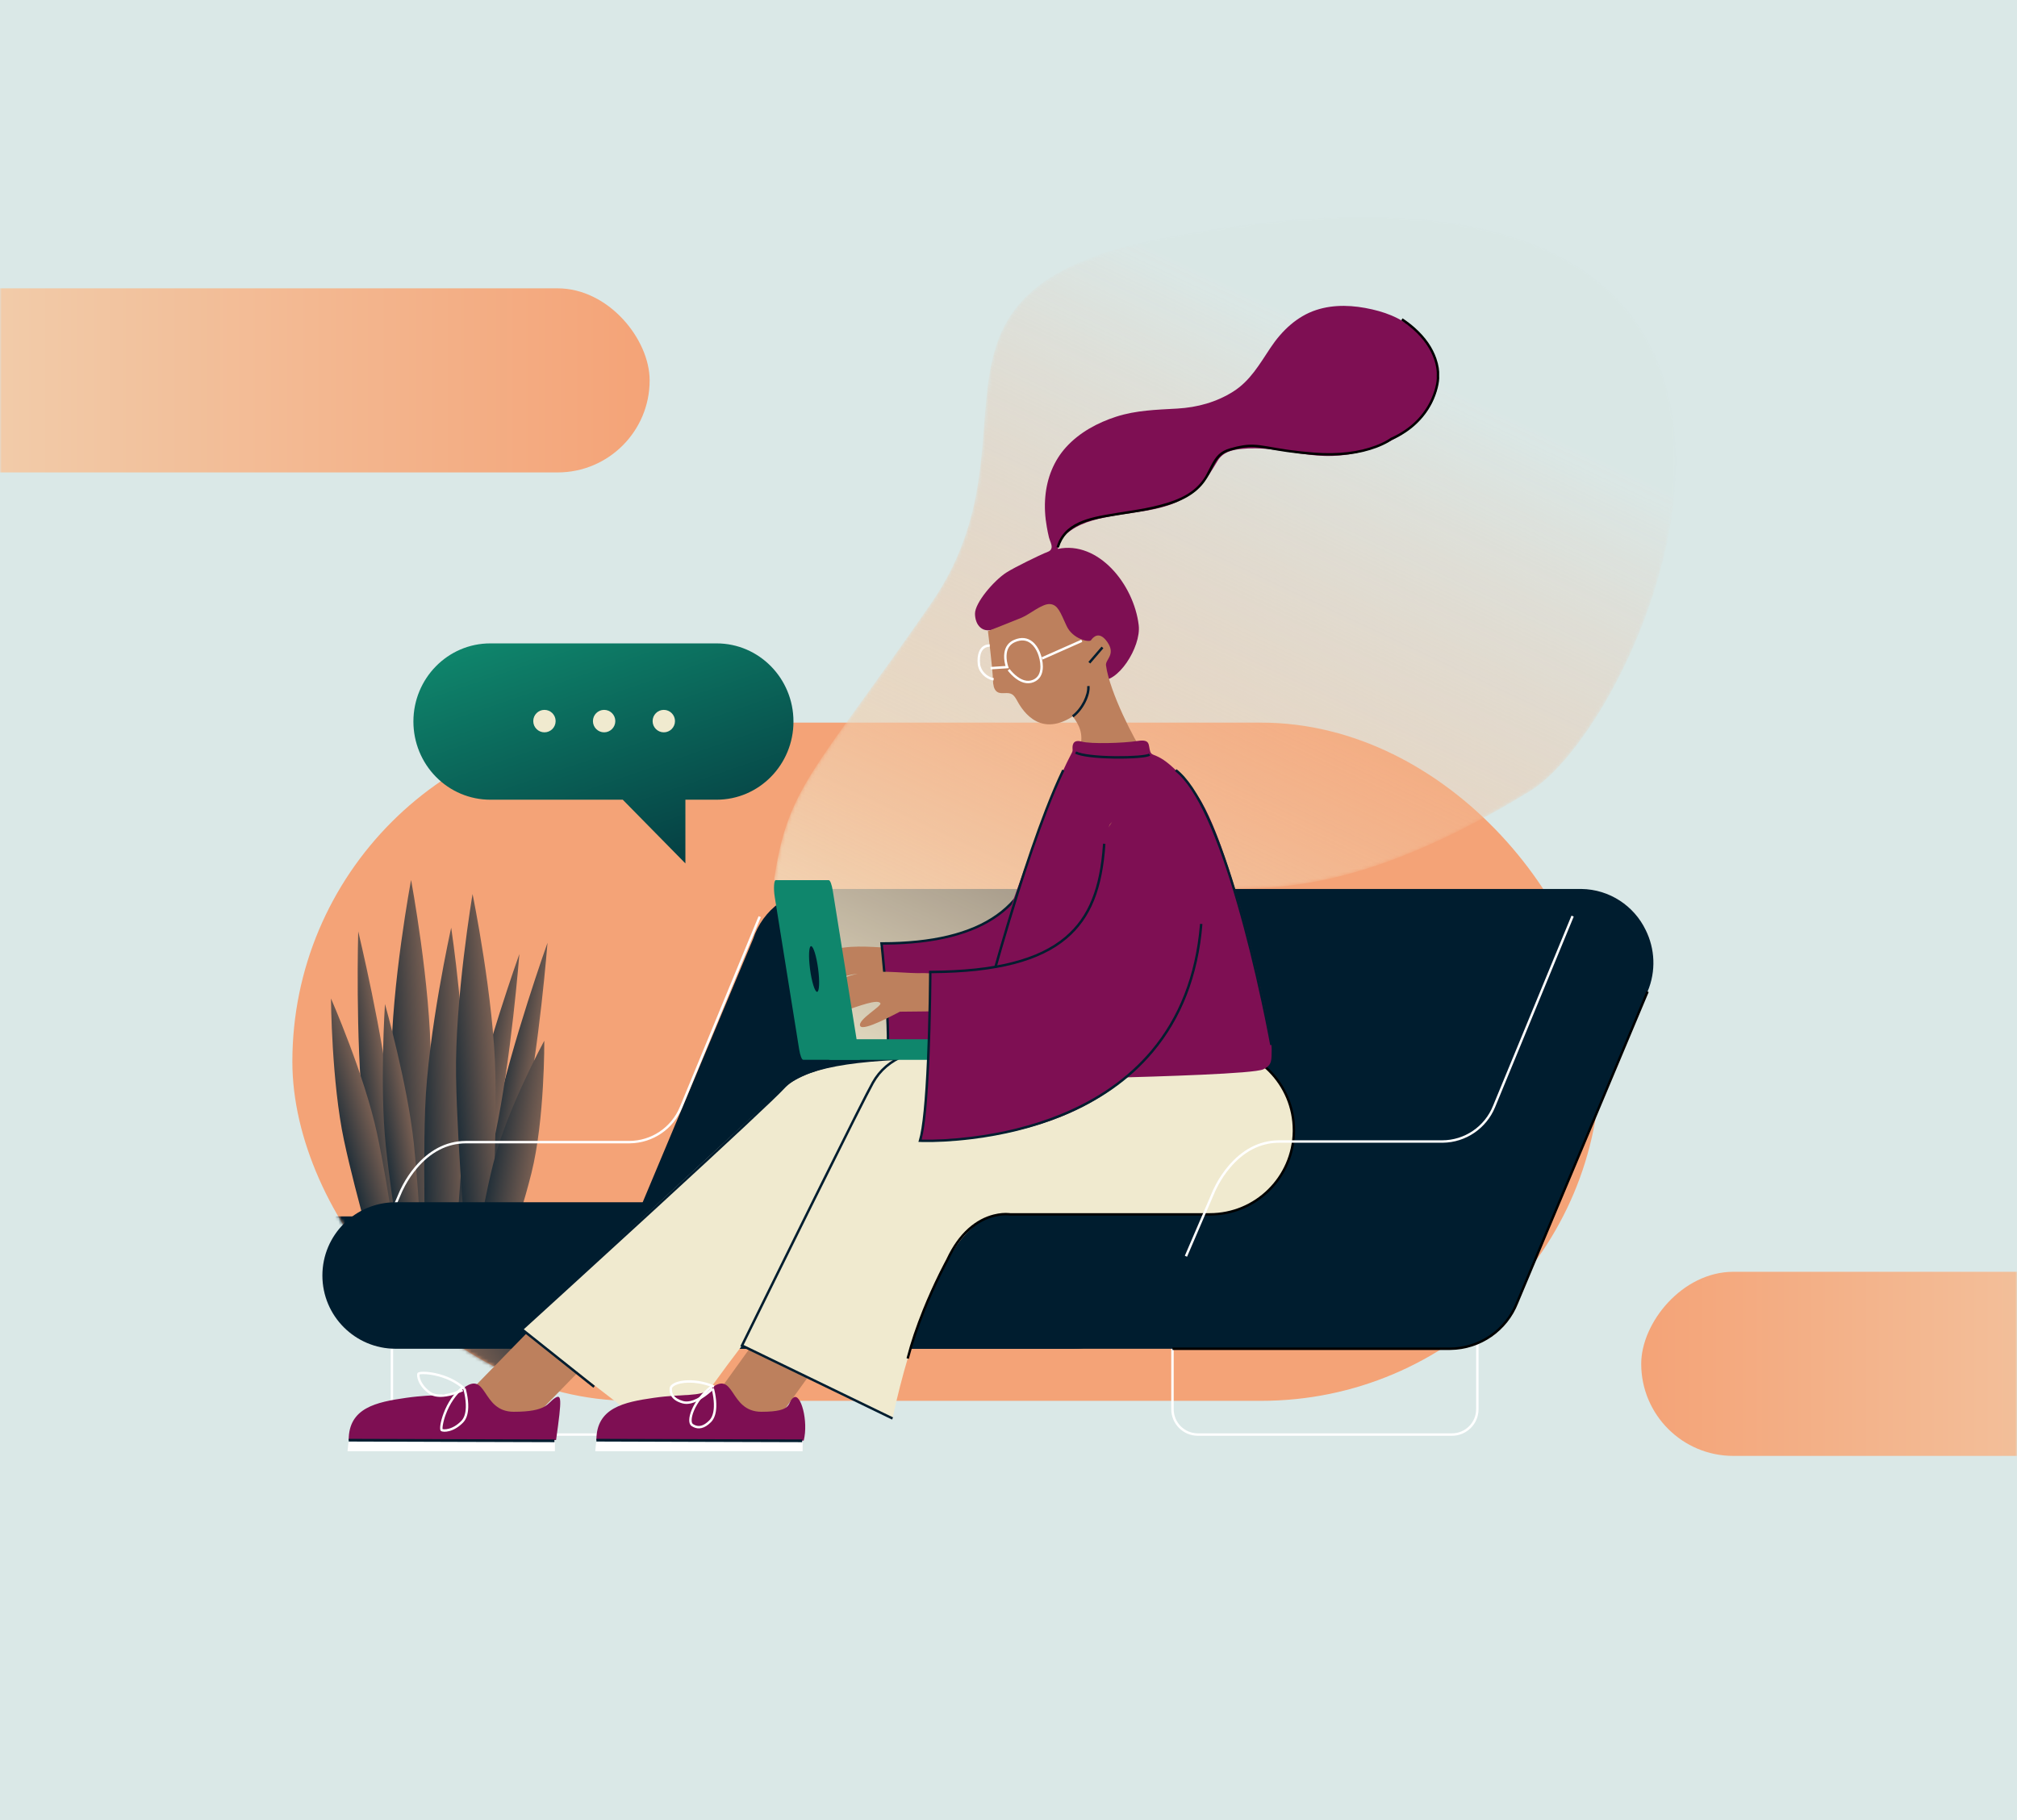 <svg width="605" height="546" viewBox="0 0 605 546" fill="none" xmlns="http://www.w3.org/2000/svg">
<rect x="0" y="0" width="605" height="546" fill="#333333" stroke="none"/>
<g clip-path="url(#clip0_504_6264)">
<rect width="605" height="546" fill="#DAE8E7"/>
<mask id="mask0_504_6264" style="mask-type:alpha" maskUnits="userSpaceOnUse" x="0" y="0" width="605" height="546">
<rect width="605" height="546" fill="white"/>
</mask>
<g mask="url(#mask0_504_6264)">
<rect x="87.695" y="216.77" width="392.314" height="203.441" rx="101.72" fill="#F4A377"/>
<mask id="mask1_504_6264" style="mask-type:alpha" maskUnits="userSpaceOnUse" x="87" y="216" width="394" height="205">
<rect x="87.695" y="216.77" width="392.314" height="203.441" rx="101.72" fill="white"/>
</mask>
<g mask="url(#mask1_504_6264)">
<path fill-rule="evenodd" clip-rule="evenodd" d="M108.984 334.147C106.57 311.265 107.447 279.394 107.447 279.394C107.447 279.394 114.958 310.387 117.373 333.269C119.787 356.151 121.426 387.758 121.426 387.758L116.393 388.285C116.393 388.285 111.399 357.029 108.984 334.147Z" fill="url(#paint0_linear_504_6264)"/>
<path fill-rule="evenodd" clip-rule="evenodd" d="M148.699 335.355C153.501 312.851 164.224 282.81 164.224 282.81C164.224 282.81 161.752 314.597 156.949 337.102C152.147 359.607 143.9 390.172 143.9 390.172L138.949 389.124C138.949 389.124 143.896 357.86 148.699 335.355Z" fill="url(#paint1_linear_504_6264)"/>
<path fill-rule="evenodd" clip-rule="evenodd" d="M140.263 338.716C145.066 316.211 155.788 286.171 155.788 286.171C155.788 286.171 153.317 317.958 148.514 340.463C143.712 362.968 135.465 393.533 135.465 393.533L130.514 392.485C130.514 392.485 135.461 361.221 140.263 338.716Z" fill="url(#paint2_linear_504_6264)"/>
<path fill-rule="evenodd" clip-rule="evenodd" d="M117.396 318.585C117.396 295.577 123.301 263.972 123.301 263.972C123.301 263.972 129.205 295.577 129.205 318.585C129.205 341.592 126.844 373.198 126.844 373.198H119.758C119.758 373.198 117.396 341.592 117.396 318.585Z" fill="url(#paint3_linear_504_6264)"/>
<path fill-rule="evenodd" clip-rule="evenodd" d="M127.522 332.663C128.328 309.669 135.337 278.288 135.337 278.288C135.337 278.288 140.13 310.08 139.324 333.073C138.518 356.067 135.05 387.571 135.05 387.571L127.969 387.325C127.969 387.325 126.716 355.657 127.522 332.663Z" fill="url(#paint4_linear_504_6264)"/>
<path fill-rule="evenodd" clip-rule="evenodd" d="M136.798 322.888C136.395 299.884 141.745 268.181 141.745 268.181C141.745 268.181 148.202 299.679 148.606 322.683C149.009 345.687 147.201 377.329 147.201 377.329L140.116 377.452C140.116 377.452 137.201 345.893 136.798 322.888Z" fill="url(#paint5_linear_504_6264)"/>
<path fill-rule="evenodd" clip-rule="evenodd" d="M115.732 343.809C113.856 326.032 115.474 301.172 115.474 301.172C115.474 301.172 122.245 325.153 124.121 342.931C125.997 360.708 126.896 385.304 126.896 385.304L121.863 385.831C121.863 385.831 117.608 361.587 115.732 343.809Z" fill="url(#paint6_linear_504_6264)"/>
<path fill-rule="evenodd" clip-rule="evenodd" d="M147.938 349.09C151.979 332.947 163.259 312.196 163.259 312.196C163.259 312.196 163.437 335.793 159.397 351.935C155.356 368.078 147.514 389.683 147.514 389.683L140.639 387.976C140.639 387.976 143.898 365.232 147.938 349.09Z" fill="url(#paint7_linear_504_6264)"/>
<path fill-rule="evenodd" clip-rule="evenodd" d="M103.185 342.073C99.454 324.588 99.279 299.521 99.279 299.521C99.279 299.521 109.355 322.492 113.086 339.976C116.817 357.461 119.963 381.899 119.963 381.899L114.022 383.157C114.022 383.157 106.916 359.558 103.185 342.073Z" fill="url(#paint8_linear_504_6264)"/>
<path fill-rule="evenodd" clip-rule="evenodd" d="M97.151 372.865H164.633L163.365 385.499C161.691 402.177 147.654 414.874 130.892 414.874V414.874C114.131 414.874 100.094 402.177 98.42 385.499L97.151 372.865Z" fill="url(#paint9_linear_504_6264)"/>
<rect x="95.043" y="364.883" width="71.7" height="8.402" rx="4.201" fill="#001D2F"/>
</g>
<rect x="-332" y="86.492" width="526.862" height="55.226" rx="27.613" fill="url(#paint10_linear_504_6264)"/>
<rect width="444.717" height="55.226" rx="27.613" transform="matrix(-1 0 0 1 937 381.505)" fill="url(#paint11_linear_504_6264)"/>
<path fill-rule="evenodd" clip-rule="evenodd" d="M149.91 364.249H122.28C121.038 364.249 120.03 365.546 120.03 367.146C120.03 367.288 120.038 367.429 120.054 367.569L122.19 386.222C122.841 391.909 126.629 396.122 131.091 396.122H141.098C145.56 396.122 149.348 391.909 149.999 386.222L152.135 367.569C152.316 365.986 151.467 364.513 150.238 364.28C150.129 364.259 150.019 364.249 149.91 364.249" fill="#B6D1D0"/>
<path fill-rule="evenodd" clip-rule="evenodd" d="M359.29 368.99H435.526C439.927 368.99 443.495 372.559 443.495 376.961V422.723C443.495 427.124 439.927 430.693 435.526 430.693H359.29C354.889 430.693 351.321 427.124 351.321 422.723V376.961C351.321 372.558 354.889 368.99 359.29 368.99ZM435.526 369.719H359.29C355.292 369.719 352.05 372.961 352.05 376.961V422.723C352.05 426.722 355.292 429.964 359.29 429.964H435.526C439.524 429.964 442.766 426.722 442.766 422.723V376.961C442.766 372.961 439.524 369.719 435.526 369.719Z" fill="white"/>
<path fill-rule="evenodd" clip-rule="evenodd" d="M186.54 388.523C189.037 397.779 197.489 404.591 207.533 404.591H434.794C443.995 404.591 451.861 398.875 455.037 390.8L494.19 297.453C496.8 291.269 496.39 284.566 493.629 278.988C490.158 271.778 482.828 266.778 474.319 266.666C474.222 266.664 474.126 266.664 474.029 266.663H474.026H474.026C473.861 266.661 473.697 266.661 473.533 266.663H247.184C247.019 266.661 246.855 266.661 246.691 266.663H246.563C236.908 266.663 228.724 272.957 225.886 281.667L187.358 373.559C185.275 378.496 185.115 383.762 186.54 388.523" fill="#001D2F"/>
<path d="M204.582 332.358C201.971 338.661 195.845 342.887 188.915 342.971L188.705 342.972H139.851C133.942 342.972 129.032 345.775 125.063 350.461C123.669 352.107 122.493 353.872 121.53 355.637C121.224 356.198 120.96 356.722 120.737 357.199L120.672 357.34C120.603 357.489 120.543 357.624 120.491 357.744L120.398 357.966L120.39 357.986L112.137 377.178L111.467 376.89L119.715 357.709L119.775 357.564L119.855 357.379C119.901 357.274 119.952 357.159 120.009 357.036L120.146 356.742C120.36 356.292 120.607 355.805 120.89 355.287C121.875 353.482 123.078 351.676 124.506 349.989C128.562 345.202 133.599 342.301 139.667 342.244L139.851 342.243H188.705C195.423 342.243 201.383 338.176 203.912 332.071L203.994 331.871L204.026 331.8L227.538 274.829L228.212 275.108L204.688 332.107L204.661 332.165L204.582 332.358Z" fill="white"/>
<path fill-rule="evenodd" clip-rule="evenodd" d="M125.16 368.99H201.396C205.797 368.99 209.365 372.559 209.365 376.961V422.723C209.365 427.124 205.797 430.693 201.396 430.693H125.16C120.759 430.693 117.191 427.124 117.191 422.723V376.961C117.191 372.558 120.759 368.99 125.16 368.99ZM201.396 369.719H125.16C121.162 369.719 117.921 372.961 117.921 376.961V422.723C117.921 426.722 121.162 429.964 125.16 429.964H201.396C205.394 429.964 208.636 426.722 208.636 422.723V376.961C208.636 372.961 205.394 369.719 201.396 369.719Z" fill="white"/>
<path fill-rule="evenodd" clip-rule="evenodd" d="M118.667 360.65H322.117C334.249 360.65 344.083 370.486 344.083 382.621C344.083 394.755 334.249 404.591 322.117 404.591H118.667C106.535 404.591 96.701 394.755 96.701 382.621C96.701 370.486 106.535 360.65 118.667 360.65" fill="#001D2F"/>
<path d="M493.854 297.312L494.527 297.594L455.376 390.933C452.109 399.24 444.123 404.843 435.069 404.954L434.794 404.956H351.686V404.227H434.794C443.57 404.227 451.349 398.889 454.603 390.902L454.7 390.659L493.854 297.312Z" fill="black"/>
<mask id="mask2_504_6264" style="mask-type:alpha" maskUnits="userSpaceOnUse" x="232" y="65" width="271" height="253">
<path fill-rule="evenodd" clip-rule="evenodd" d="M408.813 65C392.596 65.004 373.815 66.789 352.217 70.714V70.714C266.274 86.331 314.494 130.14 279.242 181.064V181.064C243.991 231.988 236.29 235.936 232.201 263.888V263.888L252.944 313.674C252.944 313.674 292.177 327.7 306.404 304.838V304.838C330.422 266.24 343.277 266.416 364.513 266.593V266.593C383.966 266.754 410.45 266.916 458.99 237.275V237.275C476.126 226.811 502.059 181.401 502.682 139.831V139.831V136.783C502.096 98.884 479.56 65.003 408.851 65V65H408.813Z" fill="white"/>
</mask>
<g mask="url(#mask2_504_6264)">
<path fill-rule="evenodd" clip-rule="evenodd" d="M408.813 65C392.596 65.004 373.815 66.789 352.217 70.714V70.714C266.274 86.331 314.494 130.14 279.242 181.064V181.064C243.991 231.988 236.29 235.936 232.201 263.888V263.888L252.944 313.674C252.944 313.674 292.177 327.7 306.404 304.838V304.838C330.422 266.24 343.277 266.416 364.513 266.593V266.593C383.966 266.754 410.45 266.916 458.99 237.275V237.275C476.126 226.811 502.059 181.401 502.682 139.831V139.831V136.783C502.096 98.884 479.56 65.003 408.851 65V65H408.813Z" fill="url(#paint12_linear_504_6264)"/>
</g>
<path fill-rule="evenodd" clip-rule="evenodd" d="M263.129 294.909C262.294 295.289 252.973 300.502 252.233 298.796C251.494 297.091 258.273 293.373 257.78 292.586C256.285 290.201 237.724 300.173 239.305 295.408C244.396 280.063 260.716 284.712 269.781 284.319C284.637 285.21 306.21 282.581 314.576 270.267C318.731 264.152 326.678 249.075 327.127 246.527C327.577 243.979 330.722 239.363 338.959 239.363C347.197 239.363 346.914 249.358 346.914 249.358C344.27 271.318 343.476 293.013 321.002 293.807C298.528 294.601 263.129 294.909 263.129 294.909" fill="#BD805D"/>
<path fill-rule="evenodd" clip-rule="evenodd" d="M338.698 270.85C339.996 251.367 343.092 241.828 333.956 238.831C324.82 235.833 317.332 237.566 313.438 244.076C309.544 250.586 316.451 283.01 264.413 283.01C264.413 283.01 268.392 315.235 265.389 323.361C282.964 319.409 315.277 306.15 328.25 292.542C337.8 282.524 338.698 270.85 338.698 270.85" fill="#7E0F53"/>
<path d="M311.739 248.834L312.466 248.882C310.984 271.612 295.835 283.142 265.342 283.371L264.82 283.372L264.928 284.375C264.97 284.769 265.014 285.193 265.06 285.644L265.161 286.641C265.348 288.53 265.535 290.545 265.712 292.638L265.75 293.088C266.053 296.724 266.3 300.275 266.47 303.632L266.497 304.189C266.91 312.72 266.785 319.127 265.963 322.634L265.906 322.868L266.129 322.815C266.799 322.656 267.576 322.464 268.452 322.238L269.035 322.087C271.386 321.471 273.977 320.738 276.752 319.883C285.337 317.238 293.923 313.988 301.934 310.108C311.739 305.36 319.99 299.991 326.182 293.985C333.371 287.013 337.572 279.384 338.314 271.073L338.335 270.821L339.061 270.879C338.367 279.482 334.069 287.352 326.69 294.508C320.434 300.575 312.121 305.985 302.251 310.764C294.204 314.662 285.585 317.924 276.966 320.58C274.182 321.437 271.581 322.174 269.219 322.792L268.634 322.944C267.817 323.155 267.084 323.336 266.444 323.49L266.011 323.592L265.467 323.717L264.853 323.852L265.041 323.252C266.029 320.103 266.213 313.392 265.769 304.224C265.599 300.714 265.343 296.979 265.023 293.148L264.948 292.253C264.757 290.027 264.556 287.894 264.355 285.913L264.204 284.452L264.051 283.051L264.005 282.645H264.413C294.866 282.645 309.966 271.596 311.69 249.507L311.739 248.834Z" fill="#001D2F"/>
<path fill-rule="evenodd" clip-rule="evenodd" d="M136.611 421.827L154.431 431.058L192.668 391.867L174.848 382.636L136.611 421.827Z" fill="#BD805D"/>
<path fill-rule="evenodd" clip-rule="evenodd" d="M104.241 435.328H166.448V429.829L104.591 431.975L104.241 435.328Z" fill="white"/>
<path fill-rule="evenodd" clip-rule="evenodd" d="M104.591 431.975C104.591 422.316 112.822 420.598 121.831 419.311C130.84 418.023 135.649 419.078 138.562 416.734C146.369 410.457 144.118 423.496 154.103 423.496C164.089 423.496 164.161 420.928 166.314 419.474C168.467 418.021 168.594 419.224 166.792 431.975H104.591Z" fill="#7E0F53"/>
<path d="M104.59 432.422L104.592 431.611L165.967 431.799L166.314 431.799V432.611L136.632 432.525L104.59 432.422Z" fill="#001D2F"/>
<path d="M138.794 415.719L139.253 416.286C136.745 418.317 134.892 421.132 133.731 424.222C133.289 425.398 132.98 426.544 132.828 427.486C132.763 427.887 132.731 428.228 132.733 428.475C132.733 428.536 132.736 428.589 132.74 428.634L132.746 428.683L132.756 428.687C132.848 428.717 133.006 428.745 133.203 428.754L133.258 428.756C133.643 428.767 134.104 428.709 134.596 428.577C135.861 428.238 137.17 427.467 138.381 426.221C139.246 425.33 139.673 423.925 139.722 422.14C139.756 420.912 139.612 419.59 139.349 418.274C139.277 417.911 139.2 417.572 139.122 417.263L139.089 417.133C139.07 417.061 139.053 416.995 139.036 416.933L138.973 416.71L139.67 416.498L139.705 416.619L139.757 416.807C139.769 416.853 139.782 416.901 139.795 416.95C139.887 417.306 139.978 417.702 140.064 418.132C140.336 419.496 140.487 420.871 140.451 422.16C140.397 424.111 139.92 425.684 138.903 426.729C137.601 428.069 136.177 428.907 134.785 429.281C133.691 429.575 132.667 429.546 132.251 429.24C131.729 428.856 132.119 426.44 133.049 423.965C134.23 420.821 136.105 417.948 138.65 415.838L138.794 415.719Z" fill="white"/>
<path d="M125.223 411.901C125.524 411.327 127.97 411.349 130.554 411.895C133.839 412.589 136.96 414.011 139.428 416.21L139.567 416.335L139.076 416.874C136.691 414.699 133.632 413.291 130.404 412.608C129.175 412.348 127.996 412.215 127.043 412.207C126.637 412.203 126.295 412.223 126.051 412.262C125.976 412.274 125.913 412.287 125.865 412.301L125.848 412.306L125.846 412.317C125.83 412.413 125.826 412.573 125.847 412.77L125.853 412.824C125.901 413.206 126.027 413.654 126.232 414.121C126.758 415.321 127.717 416.5 129.131 417.51C130.052 418.168 131.343 418.401 132.916 418.268C134.051 418.172 135.272 417.891 136.51 417.483C137.057 417.302 137.571 417.109 138.035 416.916L138.221 416.837C138.25 416.824 138.279 416.812 138.307 416.8L138.559 416.687L138.615 416.661L138.93 417.319L138.765 417.394L138.599 417.468C138.511 417.506 138.416 417.546 138.315 417.589C137.834 417.789 137.304 417.989 136.738 418.175C135.451 418.6 134.176 418.893 132.977 418.995C131.248 419.141 129.792 418.878 128.707 418.103C127.187 417.017 126.143 415.735 125.564 414.414C125.11 413.376 124.983 412.358 125.223 411.901Z" fill="white"/>
<path fill-rule="evenodd" clip-rule="evenodd" d="M156.554 398.763L234.978 326.286C253.073 312.112 297.092 320.216 297.092 320.216C302.025 329.39 312.796 366.399 270.434 360.06C251.582 357.239 201.324 433.337 201.324 433.337L156.554 398.763Z" fill="#F0EACF"/>
<path d="M283.411 316.933V317.662C255.486 317.662 240.711 320.544 235.247 326.532C232.764 329.253 218.966 342.114 197.388 361.93L193.312 365.67C186.264 372.135 178.86 378.908 171.423 385.699L160.729 395.454L157.115 398.745L178.432 415.717L177.978 416.288L155.992 398.782L162.778 392.599L170.162 385.863C178.627 378.135 187.062 370.417 194.995 363.137L200.097 358.45C219.798 340.34 232.373 328.6 234.708 326.04C240.308 319.904 254.981 316.991 282.571 316.934L283.411 316.933Z" fill="#001D2F"/>
<path fill-rule="evenodd" clip-rule="evenodd" d="M210.523 424.398L229.511 430.89L261.536 386.471L242.547 379.979L210.523 424.398Z" fill="#BD805D"/>
<path fill-rule="evenodd" clip-rule="evenodd" d="M178.538 435.328H240.746V429.829L178.888 431.975L178.538 435.328Z" fill="white"/>
<path fill-rule="evenodd" clip-rule="evenodd" d="M178.888 431.975C178.888 422.316 187.118 420.598 196.128 419.311C205.137 418.023 209.946 419.078 212.859 416.734C220.666 410.457 218.415 423.496 228.4 423.496C238.386 423.496 235.883 420.671 238.036 419.217C240.189 417.763 242.547 426.309 241.071 432.144L178.888 431.975Z" fill="#7E0F53"/>
<path d="M178.887 432.422L178.889 431.611L240.264 431.799L240.611 431.799V432.611L210.929 432.525L178.887 432.422Z" fill="#001D2F"/>
<path d="M205.121 414.122C207.794 413.82 210.976 414.266 214.121 415.527L214.306 415.603L214.028 416.277C210.936 415.004 207.805 414.552 205.203 414.846C203.069 415.088 201.63 415.832 201.578 416.499L201.571 416.589C201.52 417.291 201.622 417.899 202.05 418.527C202.561 419.275 203.474 419.878 204.898 420.274C205.554 420.457 206.285 420.45 207.082 420.268C208.315 419.985 209.652 419.3 211.013 418.334C211.661 417.874 212.272 417.38 212.826 416.887C213.02 416.714 213.193 416.554 213.342 416.411L213.509 416.248L213.522 416.235L214.042 416.745L213.99 416.797C213.95 416.838 213.902 416.884 213.847 416.937C213.691 417.086 213.512 417.253 213.311 417.431C212.738 417.942 212.107 418.452 211.435 418.928C210.003 419.945 208.586 420.671 207.244 420.978C206.336 421.186 205.484 421.195 204.702 420.977C203.122 420.536 202.062 419.837 201.448 418.938C200.929 418.177 200.792 417.442 200.838 416.627L200.851 416.442C200.941 415.294 202.671 414.399 205.121 414.122Z" fill="white"/>
<path d="M213.264 415.599L213.717 416.171C211.096 418.248 209.171 420.76 208.155 423.176C207.322 425.157 207.268 426.777 207.824 427.148L207.93 427.219C208.06 427.303 208.145 427.353 208.272 427.418C209.538 428.064 210.987 427.858 212.738 426.096C213.618 425.21 214.059 423.799 214.124 422C214.169 420.763 214.034 419.43 213.782 418.107C213.714 417.754 213.643 417.425 213.571 417.127L213.54 417.001C213.517 416.908 213.496 416.824 213.476 416.75L213.432 416.592L214.132 416.388L214.165 416.504L214.213 416.687C214.224 416.731 214.236 416.777 214.248 416.825C214.333 417.169 214.418 417.553 214.498 417.97C214.76 419.342 214.9 420.728 214.853 422.027C214.782 423.991 214.288 425.569 213.255 426.609C211.278 428.601 209.485 428.855 207.94 428.067C207.749 427.97 207.637 427.9 207.419 427.754C206.462 427.115 206.527 425.167 207.484 422.893C208.527 420.411 210.472 417.851 213.111 415.722L213.264 415.599Z" fill="white"/>
<path fill-rule="evenodd" clip-rule="evenodd" d="M282.621 313.805H362.893C376.821 313.805 388.113 325.104 388.113 339.041C388.113 352.98 376.592 364.278 362.893 364.278H289.764C257.402 364.278 257.402 339.041 257.402 339.041C257.402 325.104 268.693 313.805 282.621 313.805" fill="#F0EACF"/>
<path fill-rule="evenodd" clip-rule="evenodd" d="M222.566 403.628L266.805 325.583C277.032 316.121 328.255 310.061 337.711 320.295L300.745 316.06C310.201 326.293 322.559 364.278 300.671 364.278C279.904 364.278 267.724 425.507 267.724 425.507L222.566 403.628Z" fill="#F0EACF"/>
<path d="M290.022 313.441V314.17C274.475 314.17 266.304 317.606 262.157 324.921L262.054 325.105C260.375 328.128 254.098 340.63 244.601 359.792L242.474 364.086C239.347 370.402 236.065 377.047 232.744 383.78L226.115 397.237L223.054 403.459L267.883 425.179L267.566 425.835L222.077 403.796L228.344 391.059C231.678 384.291 235.016 377.524 238.243 370.994L242.049 363.302L246.356 354.612C254.709 337.786 260.131 327.017 261.523 324.562C265.778 317.056 274.07 313.512 289.551 313.442L290.022 313.441Z" fill="#001D2F"/>
<path d="M362.893 313.441C377.022 313.441 388.477 324.903 388.477 339.041C388.477 353.039 377.251 364.413 363.316 364.639L362.893 364.643H302.918L302.849 364.632C302.794 364.624 302.708 364.614 302.592 364.604C301.433 364.501 299.947 364.589 298.255 365.013C295.762 365.639 293.306 366.896 291.003 368.932C288.558 371.095 286.395 374.049 284.593 377.892L284.491 378.111L284.479 378.135L284.356 378.361L284.171 378.705C284.081 378.872 283.984 379.056 283.88 379.254L283.698 379.602C283.267 380.428 282.796 381.357 282.293 382.377C280.651 385.71 279.009 389.338 277.477 393.136C275.542 397.933 273.924 402.652 272.728 407.176L272.613 407.613L271.908 407.43C273.123 402.741 274.792 397.842 276.801 392.863C278.341 389.048 279.99 385.403 281.639 382.055L281.96 381.408C282.416 380.493 282.843 379.659 283.235 378.915L283.473 378.464L283.746 377.957L283.835 377.794L283.932 377.586C285.741 373.726 287.915 370.73 290.381 368.511L290.52 368.386C292.913 366.27 295.475 364.96 298.077 364.306C299.853 363.86 301.421 363.768 302.657 363.878L302.807 363.893C302.837 363.896 302.864 363.899 302.889 363.902L302.975 363.913L362.893 363.914C376.483 363.914 387.525 353 387.745 339.453L387.748 339.041C387.748 325.443 376.841 314.393 363.304 314.173L362.893 314.17V313.441Z" fill="black"/>
<path fill-rule="evenodd" clip-rule="evenodd" d="M301.791 171.793C304.413 170.094 311.898 166.528 313.305 165.935C314.205 165.555 315.273 165.366 315.429 164.247C315.557 163.331 314.875 162.161 314.647 161.256C314.382 160.205 314.186 159.141 313.994 158.077C313.447 155.052 313.273 152.027 313.539 149.005C314.04 143.336 316.105 138.19 319.752 134.163C323.78 129.717 329.225 126.79 334.814 124.988C340.795 123.06 346.885 122.918 353.148 122.56C359.116 122.218 364.858 120.652 369.905 117.459C374.99 114.242 377.77 109.29 381.099 104.298C384.507 99.187 389.044 94.871 394.824 92.984C400.219 91.222 406.004 91.525 411.624 92.818C416.882 94.028 421.684 96.127 425.64 100.264C429.895 104.715 432.347 110.536 430.999 116.625C429.047 125.45 420.847 130.98 413.336 133.944C408.992 135.658 404.408 136.591 399.695 136.759C393.409 136.982 387.255 135.461 380.992 134.763C378.053 134.436 375.134 134.38 372.225 134.68C369.403 134.971 366.793 135.659 365.218 138.25C363.552 140.99 362.122 143.595 359.839 145.834C357.648 147.982 355.11 149.738 352.299 150.897C346.832 153.15 340.687 153.579 334.877 154.581C330.139 155.398 325.101 156.346 321.108 159.167C319.442 160.345 317.111 162.307 317.318 164.653C329.4 162.133 340.079 175.224 341.555 187.519C342.353 194.156 335.063 205.383 329.783 203.945C326.438 203.035 326.874 199.802 327.141 197.676C327.654 193.606 325.585 198.238 321.125 197.437C317.277 196.746 317.014 193.644 316.952 193.664C316.092 193.943 307.072 192.579 299.432 188.257C294.69 190.627 292.485 187.46 292.449 184.124C292.414 180.788 298.168 174.142 301.791 171.793" fill="#7E0F53"/>
<path fill-rule="evenodd" clip-rule="evenodd" d="M342.865 225.698C340.457 222.363 332.831 207.67 331.744 199.577C331.512 197.852 334.752 196.362 332.174 192.635C329.597 188.909 327.72 191.381 327.244 192.058C326.769 192.734 321.765 191.801 319.891 187.693C318.017 183.585 317.293 181.417 314.971 181.208C312.649 180.998 308.846 184.268 306.586 185.222C304.326 186.176 296.332 189.312 296.332 189.312C296.332 189.312 297.761 200.623 297.838 203.972C297.916 207.32 299.116 208.059 301.107 207.93C303.098 207.802 303.892 208.029 304.952 209.95C306.012 211.871 311.125 221.757 321.767 214.898C323.692 217.401 325.05 220.143 323.98 224.181C322.909 228.219 340.002 228.371 340.265 228.192C340.528 228.014 342.865 225.698 342.865 225.698" fill="#BD805D"/>
<path d="M304.221 191.93C306.357 191.028 308.169 191.286 309.633 192.439C310.651 193.241 311.386 194.367 311.902 195.591C312.404 196.78 312.808 198.455 312.809 199.957C312.81 202.152 311.98 203.813 310.111 204.601C308.08 205.458 306 204.725 304.036 203.014C303.558 202.597 303.123 202.151 302.739 201.705C302.631 201.58 302.533 201.462 302.447 201.352L302.335 201.209C302.305 201.171 302.282 201.14 302.266 201.117L302.254 201.102L302.847 200.677L302.915 200.768C302.928 200.785 302.942 200.804 302.958 200.824C303.053 200.946 303.164 201.082 303.291 201.229C303.654 201.65 304.064 202.072 304.515 202.464C306.292 204.012 308.111 204.654 309.828 203.93C311.389 203.271 312.081 201.887 312.08 199.957C312.079 198.563 311.697 196.98 311.231 195.874C310.758 194.753 310.085 193.723 309.182 193.011C307.925 192.021 306.394 191.804 304.505 192.601C302.997 193.237 302.208 194.394 301.981 195.955C301.836 196.95 301.93 198.027 302.177 199.077C302.235 199.323 302.296 199.547 302.358 199.745L302.415 199.921L302.437 199.983L302.608 200.442L297.147 200.797L297.099 200.07L301.607 199.776L301.596 199.739C301.563 199.623 301.53 199.502 301.499 199.374L301.467 199.244C301.201 198.112 301.099 196.948 301.26 195.85C301.522 194.051 302.462 192.672 304.221 191.93Z" fill="white"/>
<path d="M324.338 191.891L324.634 192.557L312.715 197.84L312.42 197.174L324.338 191.891Z" fill="white"/>
<path d="M330.411 193.975L330.963 194.451L327.023 199.028L326.471 198.553L330.411 193.975Z" fill="#001D2F"/>
<path d="M326.813 205.764C327.096 208.43 325.099 212.786 322.088 215.112L321.986 215.19L321.548 214.607C324.382 212.477 326.302 208.372 326.097 205.927L326.088 205.841L326.813 205.764Z" fill="#001D2F"/>
<path d="M296.857 193.289V194.018C294.545 194.018 293.671 196.248 293.995 199.189C294.224 201.27 296.031 203.006 298.025 203.411L298.11 203.428L297.978 204.145C295.651 203.717 293.54 201.719 293.271 199.269C293.125 197.948 293.228 196.588 293.646 195.523C294.189 194.137 295.228 193.32 296.767 193.29L296.857 193.289Z" fill="white"/>
<path fill-rule="evenodd" clip-rule="evenodd" d="M358.598 237.834C348.332 224.604 345.72 227.53 345.033 225.507C344.345 223.485 345.248 221.635 341.12 222.28C336.992 222.926 327.274 223.227 324.436 222.452C321.598 221.678 321.641 223.829 321.727 224.905C321.813 225.981 320.953 225.808 315.965 237.942C310.978 250.076 295.101 292.766 290.508 312.298C289.92 314.8 290.052 316.541 293.236 317.602C302.164 320.574 320.692 323.658 332.345 323.338C348.293 322.901 376.059 322.086 378.899 320.775C381.739 319.463 381.357 317.793 381.439 314.845C381.6 309.093 368.865 251.065 358.598 237.834" fill="#7E0F53"/>
<path d="M318.618 230.858L319.274 231.174L319.036 231.671C317.525 234.847 315.942 238.572 314.295 242.805L314.031 243.488C311.336 250.473 308.508 258.703 305.594 267.927L305.451 268.381C302.129 278.925 298.865 290.201 295.79 301.498L295.188 303.719C294.406 306.62 293.678 309.364 293.014 311.913L292.381 314.353C292.18 315.134 291.996 315.85 291.831 316.499L291.462 317.959L290.755 317.783L291.036 316.667C291.166 316.156 291.308 315.599 291.462 314.998L291.844 313.517C292.721 310.125 293.72 306.346 294.824 302.276C297.89 290.97 301.149 279.663 304.471 269.069L304.756 268.162C307.773 258.588 310.699 250.07 313.484 242.882L313.616 242.541C315.313 238.18 316.943 234.354 318.498 231.106L318.618 230.858Z" fill="#001D2F"/>
<path d="M352.886 230.728C359.453 235.824 365.816 250.249 371.85 271.163C374.514 280.398 376.934 290.291 379.064 300.184L379.309 301.329C379.927 304.231 380.479 306.947 380.963 309.425L381.213 310.719C381.285 311.093 381.352 311.447 381.415 311.783L381.633 312.954L381.71 313.377L380.993 313.506L380.819 312.561C380.733 312.098 380.638 311.591 380.533 311.041L380.31 309.886C379.75 307.006 379.095 303.795 378.351 300.338C376.225 290.46 373.809 280.582 371.15 271.365C365.222 250.818 358.961 236.554 352.631 231.456L352.439 231.304L352.886 230.728Z" fill="#001D2F"/>
<path fill-rule="evenodd" clip-rule="evenodd" d="M269.922 303.482C269.007 303.898 258.811 309.601 258.002 307.735C257.193 305.869 264.609 301.801 264.07 300.941C262.434 298.332 242.128 309.242 243.858 304.028C249.428 287.241 267.281 292.327 277.198 291.897C293.451 292.871 307.19 290.3 323.941 279.097C330.662 274.602 332.181 250.657 332.673 247.87C333.164 245.083 343.869 242.714 352.881 242.714C361.893 242.714 361.583 253.648 361.583 253.648C358.691 277.673 357.823 301.408 333.236 302.277C308.648 303.145 269.922 303.482 269.922 303.482" fill="#BD805D"/>
<path d="M322.799 225.414C324.404 226.24 328.897 226.753 334.27 226.83L334.737 226.836C339.518 226.881 343.77 226.552 344.611 226.074L344.636 226.06L345.022 226.678C344.059 227.279 339.663 227.62 334.585 227.563L334.081 227.556C328.725 227.47 324.287 226.961 322.522 226.091L322.465 226.062L322.799 225.414Z" fill="#001D2F"/>
<path d="M448.43 332.179C445.821 338.479 439.7 342.703 432.775 342.787L432.565 342.788H383.751C377.846 342.788 372.941 345.59 368.975 350.274C367.581 351.92 366.407 353.684 365.445 355.449C365.139 356.01 364.875 356.534 364.652 357.01L364.587 357.151C364.518 357.301 364.458 357.435 364.407 357.555L364.346 357.698L364.305 357.798L356.059 376.983L355.39 376.695L363.632 357.52C363.644 357.487 363.669 357.427 363.706 357.34C363.756 357.221 363.815 357.087 363.883 356.938L363.925 356.847C364.167 356.319 364.46 355.732 364.805 355.099C365.789 353.294 366.991 351.489 368.418 349.803C372.471 345.017 377.504 342.118 383.567 342.06L383.751 342.059H432.565C439.346 342.059 445.353 337.911 447.835 331.706L447.874 331.62L471.367 274.67L472.04 274.948L448.539 331.919L448.508 331.985L448.43 332.179Z" fill="white"/>
<path fill-rule="evenodd" clip-rule="evenodd" d="M249.248 311.748H298.767C299.672 311.748 300.405 312.483 300.405 313.388V316.285C300.405 317.191 299.672 317.925 298.767 317.925L249.248 317.925C248.343 317.925 247.61 317.191 247.61 316.285V313.388C247.61 312.482 248.343 311.748 249.248 311.748" fill="#0F866C"/>
<path fill-rule="evenodd" clip-rule="evenodd" d="M240.921 317.907H257.918L249.795 267.204C249.49 265.299 248.999 264.02 248.573 264.02H232.693C232.145 264.02 231.984 266.566 232.377 269.015L239.699 314.722C240.005 316.627 240.495 317.907 240.921 317.907" fill="#0F866C"/>
<path fill-rule="evenodd" clip-rule="evenodd" d="M245.407 290.678C244.914 286.892 243.967 283.822 243.293 283.822C242.618 283.822 242.472 286.892 242.966 290.678C243.459 294.464 244.406 297.534 245.08 297.534C245.755 297.534 245.901 294.464 245.407 290.678" fill="#001D2F"/>
<path d="M420.7 95.486C422.046 96.382 423.263 97.318 424.358 98.288C427.647 101.205 429.728 104.334 430.83 107.499C431.551 109.569 431.757 111.326 431.683 112.601L431.674 112.721L431.678 112.763C431.83 114.501 431.093 117.83 429.522 120.921L429.448 121.066C427.1 125.599 423.23 129.391 417.639 131.92L417.487 131.988L417.394 132.056C417.359 132.081 417.319 132.109 417.274 132.14L417.227 132.172C416.987 132.336 416.699 132.517 416.362 132.711C415.405 133.263 414.246 133.814 412.882 134.327C407.919 136.194 401.64 137.088 393.988 136.476C391.083 136.244 388.527 135.959 386.108 135.614C385.132 135.475 384.202 135.33 383.211 135.165L381.561 134.883C380.914 134.77 380.284 134.66 380.206 134.647L379.612 134.547C378.053 134.288 377.064 134.169 376.051 134.129C374.012 134.049 372.022 134.345 369.138 135.188C366.543 135.946 365.347 137.16 363.874 140.002L363.371 140.998L363.238 141.263C363.03 141.674 362.859 142.002 362.685 142.323C362.241 143.141 361.806 143.846 361.314 144.521C358.78 147.997 354.774 150.481 347.874 152.215L347.17 152.391C344.386 153.075 342.702 153.377 336.926 154.288L334.852 154.615C329.349 155.492 326.513 156.154 323.944 157.323C320.705 158.796 318.658 160.939 317.649 164.173L317.606 164.312L316.908 164.102C317.966 160.579 320.174 158.237 323.643 156.659L323.917 156.536C326.552 155.382 329.497 154.722 335.121 153.834L338.827 153.248C343.233 152.542 344.753 152.243 347.391 151.585L347.697 151.508C354.372 149.83 358.22 147.469 360.652 144.191L360.935 143.803C361.545 142.953 361.747 142.578 362.932 140.246L363.099 139.916C364.713 136.737 366.034 135.336 368.933 134.488C371.889 133.625 373.955 133.318 376.079 133.401C377.224 133.445 378.325 133.587 380.173 133.902L382.87 134.369L382.957 134.384C384.086 134.574 385.119 134.737 386.211 134.893L386.791 134.974C389.024 135.28 391.387 135.537 394.046 135.75C401.591 136.352 407.762 135.474 412.625 133.645C413.952 133.146 415.075 132.612 415.998 132.079C416.283 131.915 416.53 131.761 416.74 131.621L416.817 131.57C416.89 131.52 416.949 131.478 416.994 131.445L417.074 131.386L417.11 131.358L417.152 131.339C422.691 128.88 426.5 125.171 428.8 120.731C430.361 117.718 431.092 114.451 430.953 112.833L430.942 112.72L430.948 112.655C430.95 112.633 430.953 112.601 430.955 112.558L430.962 112.396C430.975 112.002 430.956 111.502 430.887 110.91C430.771 109.924 430.532 108.86 430.142 107.739C429.081 104.691 427.069 101.667 423.875 98.834C422.876 97.949 421.772 97.093 420.558 96.269L420.296 96.093L420.7 95.486Z" fill="black"/>
<path fill-rule="evenodd" clip-rule="evenodd" d="M360.308 277.161C361.728 255.847 365.115 245.411 355.12 242.132C345.125 238.852 336.933 240.748 332.673 247.87C328.413 254.992 338.698 292.576 279.032 291.573C279.032 291.573 279.241 333.297 275.956 342.186C360.308 342.186 360.308 277.161 360.308 277.161" fill="#7E0F53"/>
<path d="M330.848 253.078L331.575 253.125C330.709 266.409 327.303 275.36 319.982 281.56C311.942 288.37 299.046 291.775 279.624 291.934L279.394 291.935L279.382 293.495L279.363 295.287C279.347 296.685 279.326 298.187 279.298 299.773C279.197 305.675 279.037 311.577 278.805 317.118L278.776 317.808C278.275 329.389 277.526 337.78 276.471 341.716L276.438 341.838L276.868 341.848C280.485 341.918 285.294 341.72 290.89 341.052L291.452 340.984C300.619 339.848 309.684 337.678 318.152 334.23C329.07 329.784 338.319 323.476 345.376 315.042C353.565 305.256 358.579 292.863 359.906 277.595L359.945 277.132L360.672 277.191C359.394 292.82 354.305 305.508 345.935 315.51C338.796 324.042 329.448 330.417 318.427 334.905C309.894 338.38 300.768 340.564 291.542 341.707C285.574 342.446 280.461 342.656 276.672 342.573L276.313 342.564L275.938 342.55L275.466 342.528L275.608 342.077C276.725 338.516 277.524 329.886 278.047 317.777C278.285 312.274 278.451 306.393 278.557 300.497L278.57 299.76C278.607 297.611 278.633 295.614 278.65 293.823L278.668 291.572L278.669 291.21L279.03 291.209C298.627 291.115 311.544 287.751 319.511 281.004C326.584 275.013 329.927 266.358 330.822 253.47L330.848 253.078Z" fill="#001D2F"/>
<path d="M147.056 193H214.944C227.676 193 237.998 203.495 238 216.443V216.443C238 229.392 227.678 239.89 214.944 239.89H205.587V259L186.796 239.89H147.065C140.948 239.893 135.082 237.423 130.756 233.026C126.43 228.628 124 222.663 124 216.443V216.443C124.002 203.495 134.324 193 147.056 193Z" fill="url(#paint13_linear_504_6264)"/>
<ellipse cx="181.207" cy="216.311" rx="3.356" ry="3.368" fill="#F0EACF"/>
<ellipse cx="199.108" cy="216.311" rx="3.356" ry="3.368" fill="#F0EACF"/>
<ellipse cx="163.307" cy="216.311" rx="3.356" ry="3.368" fill="#F0EACF"/>
</g>
</g>
<defs>
<linearGradient id="paint0_linear_504_6264" x1="101.501" y1="144.693" x2="76.03" y2="148.658" gradientUnits="userSpaceOnUse">
<stop stop-color="#F4A377"/>
<stop offset="1" stop-color="#001D2F"/>
</linearGradient>
<linearGradient id="paint1_linear_504_6264" x1="200.131" y1="152.833" x2="174.683" y2="148.734" gradientUnits="userSpaceOnUse">
<stop stop-color="#F4A377"/>
<stop offset="1" stop-color="#001D2F"/>
</linearGradient>
<linearGradient id="paint2_linear_504_6264" x1="191.696" y1="156.194" x2="166.248" y2="152.094" gradientUnits="userSpaceOnUse">
<stop stop-color="#F4A377"/>
<stop offset="1" stop-color="#001D2F"/>
</linearGradient>
<linearGradient id="paint3_linear_504_6264" x1="134.703" y1="129.393" x2="98.741" y2="131.899" gradientUnits="userSpaceOnUse">
<stop stop-color="#F4A377"/>
<stop offset="1" stop-color="#001D2F"/>
</linearGradient>
<linearGradient id="paint4_linear_504_6264" x1="151.421" y1="144.189" x2="115.394" y2="145.438" gradientUnits="userSpaceOnUse">
<stop stop-color="#F4A377"/>
<stop offset="1" stop-color="#001D2F"/>
</linearGradient>
<linearGradient id="paint5_linear_504_6264" x1="150.801" y1="133.424" x2="114.888" y2="136.557" gradientUnits="userSpaceOnUse">
<stop stop-color="#F4A377"/>
<stop offset="1" stop-color="#001D2F"/>
</linearGradient>
<linearGradient id="paint6_linear_504_6264" x1="112.661" y1="196.33" x2="87.269" y2="200.654" gradientUnits="userSpaceOnUse">
<stop stop-color="#F4A377"/>
<stop offset="1" stop-color="#001D2F"/>
</linearGradient>
<linearGradient id="paint7_linear_504_6264" x1="197.832" y1="220.498" x2="162.266" y2="215.183" gradientUnits="userSpaceOnUse">
<stop stop-color="#F4A377"/>
<stop offset="1" stop-color="#001D2F"/>
</linearGradient>
<linearGradient id="paint8_linear_504_6264" x1="87.128" y1="195.19" x2="57.505" y2="203.904" gradientUnits="userSpaceOnUse">
<stop stop-color="#F4A377"/>
<stop offset="1" stop-color="#001D2F"/>
</linearGradient>
<linearGradient id="paint9_linear_504_6264" x1="113.147" y1="425.525" x2="165.459" y2="385.688" gradientUnits="userSpaceOnUse">
<stop stop-color="#F4A377"/>
<stop offset="1" stop-color="#001D2F"/>
</linearGradient>
<linearGradient id="paint10_linear_504_6264" x1="-148.452" y1="132.098" x2="194.862" y2="132.098" gradientUnits="userSpaceOnUse">
<stop stop-color="#F0EACF"/>
<stop offset="1" stop-color="#F4A377"/>
</linearGradient>
<linearGradient id="paint11_linear_504_6264" x1="154.93" y1="45.606" x2="444.717" y2="45.606" gradientUnits="userSpaceOnUse">
<stop stop-color="#F0EACF"/>
<stop offset="1" stop-color="#F4A377"/>
</linearGradient>
<linearGradient id="paint12_linear_504_6264" x1="220.386" y1="15.961" x2="103.932" y2="263.521" gradientUnits="userSpaceOnUse">
<stop stop-color="#F4A377" stop-opacity="0.01"/>
<stop offset="1" stop-color="#F0EACF"/>
</linearGradient>
<linearGradient id="paint13_linear_504_6264" x1="55.412" y1="221.683" x2="95.575" y2="338.609" gradientUnits="userSpaceOnUse">
<stop stop-color="#0F866C"/>
<stop offset="1" stop-color="#001D2F"/>
</linearGradient>
<clipPath id="clip0_504_6264">
<rect width="605" height="546" fill="white"/>
</clipPath>
</defs>
</svg>
